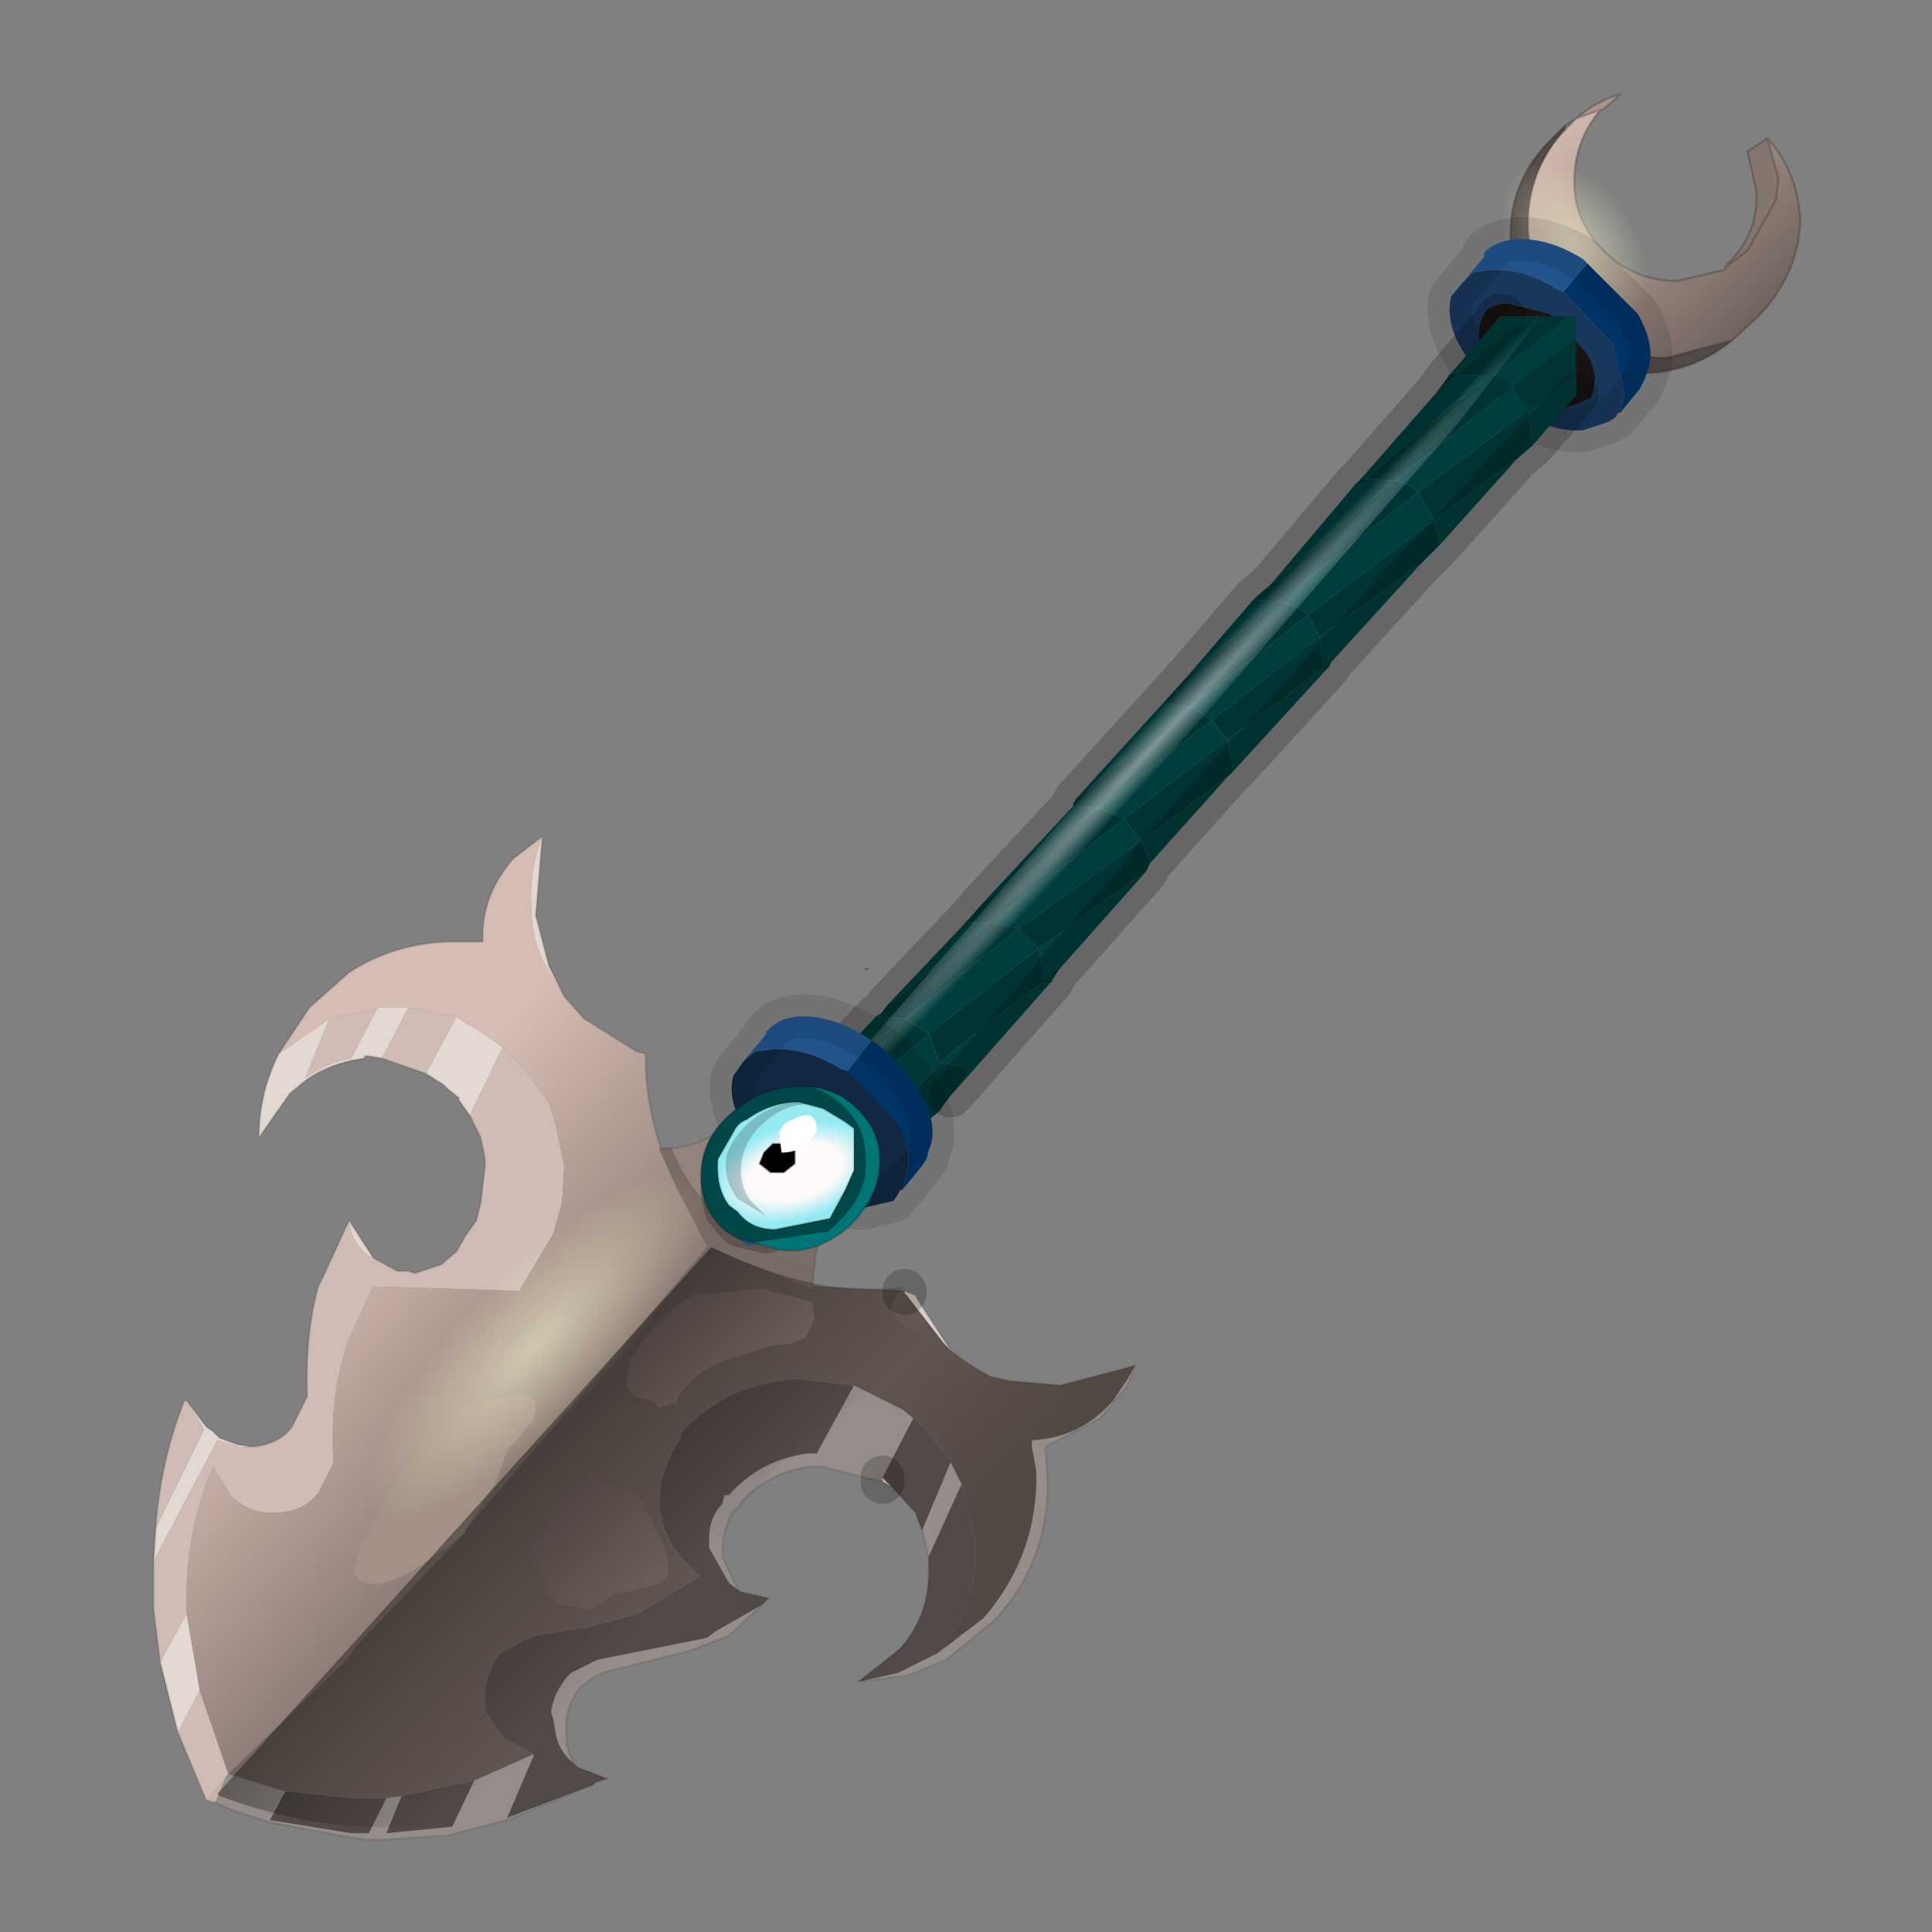 <?xml version="1.0" encoding="UTF-8" standalone="no"?>
<svg xmlns:xlink="http://www.w3.org/1999/xlink" height="440.0px" width="440.0px" xmlns="http://www.w3.org/2000/svg">
  <rect width="100%" height="100%" fill="#808080" stroke="none"/>
  <g transform="matrix(10.0, 0.0, 0.0, 10.0, 0.0, 0.0)">
    <use height="44.0" transform="matrix(1.0, 0.0, 0.0, 1.0, 0.0, 0.0)" width="44.0" xlink:href="#shape0"/>
  </g>
  <defs>
    <g id="shape0" transform="matrix(1.0, 0.0, 0.0, 1.0, 0.0, 0.0)">
      <path d="M44.0 44.0 L0.0 44.0 0.0 0.0 44.0 0.0 44.0 44.0" fill="#33cc33" fill-opacity="0.0" fill-rule="evenodd" stroke="none"/>
      <path d="M19.7 22.1 L19.7 22.05 19.8 22.05 19.7 22.1" fill="#594e4a" fill-rule="evenodd" stroke="none"/>
      <path d="M39.35 6.0 Q40.05 5.35 40.0 4.35 L39.8 3.45 40.25 3.15 40.5 4.05 40.45 4.55 39.8 5.7 39.35 6.05 39.35 6.0" fill="#85756f" fill-rule="evenodd" stroke="none"/>
      <path d="M35.9 2.7 Q36.35 2.3 36.9 2.15 L36.5 2.5 36.45 2.5 35.9 2.7" fill="#a8948c" fill-rule="evenodd" stroke="none"/>
      <path d="M39.45 7.75 Q38.6 8.45 37.5 8.5 36.2 8.5 35.3 7.65 34.4 6.75 34.4 5.45 34.35 4.2 35.25 3.25 L35.65 2.85 35.65 2.95 Q34.8 3.85 34.8 5.15 34.85 6.35 35.75 7.25 36.7 8.15 37.95 8.15 L39.45 7.75" fill="#524a48" fill-rule="evenodd" stroke="none"/>
      <path d="M40.25 3.15 Q40.95 3.9 41.0 5.05 40.95 6.25 40.05 7.2 L39.45 7.75 37.95 8.15 Q36.7 8.15 35.75 7.25 34.85 6.35 34.8 5.15 34.8 3.85 35.65 2.95 L35.9 2.7 36.45 2.5 Q35.85 3.2 35.85 4.15 35.85 5.05 36.55 5.75 37.25 6.4 38.2 6.4 L39.25 6.15 39.35 6.05 39.8 5.7 40.45 4.55 40.5 4.05 40.25 3.15" fill="url(#gradient0)" fill-rule="evenodd" stroke="none"/>
      <path d="M39.35 6.0 Q40.05 5.35 40.0 4.35 L39.8 3.45 40.25 3.15 Q40.95 3.9 41.0 5.05 40.95 6.25 40.05 7.2 L39.45 7.75 Q38.6 8.45 37.5 8.5 36.2 8.5 35.3 7.65 34.4 6.75 34.4 5.45 34.35 4.2 35.25 3.25 L35.65 2.85 35.9 2.7 Q36.35 2.3 36.9 2.15 L36.5 2.5 36.45 2.5 Q35.85 3.2 35.85 4.15 35.85 5.05 36.55 5.75 37.25 6.4 38.2 6.4 L39.25 6.15 39.35 6.0 M39.35 6.05 L39.8 5.7 40.45 4.55 40.5 4.05 40.25 3.15 M39.35 6.05 L39.25 6.15 M35.65 2.95 Q34.8 3.85 34.8 5.15 34.85 6.35 35.75 7.25 36.7 8.15 37.95 8.15 L39.45 7.75 M35.65 2.95 L35.9 2.7 36.45 2.5" fill="none" stroke="#000000" stroke-linecap="round" stroke-linejoin="round" stroke-opacity="0.2" stroke-width="0.05"/>
      <path d="M36.4 9.15 Q35.3 8.85 34.35 7.65 33.35 6.4 33.15 4.9 32.95 3.45 33.6 2.55 34.2 1.75 35.35 2.0 36.5 2.35 37.45 3.55 38.4 4.75 38.6 6.25 38.8 7.75 38.2 8.6 37.5 9.5 36.4 9.15" fill="url(#gradient1)" fill-rule="evenodd" stroke="none"/>
      <path d="M36.15 6.0 L35.6 6.65 35.5 6.6 Q34.65 6.1 33.95 6.15 L33.55 6.2 33.3 6.45 33.8 5.85 33.8 5.75 Q34.05 5.5 34.5 5.45 35.25 5.4 36.05 5.9 L36.15 6.0" fill="#21548c" fill-rule="evenodd" stroke="none"/>
      <path d="M35.3 7.15 L34.3 6.9 34.05 6.95 33.85 7.05 33.75 7.25 Q33.55 7.65 33.85 8.15 L34.65 9.0 Q35.25 9.35 35.65 9.3 L36.05 9.15 36.15 9.1 36.25 9.05 36.25 9.0 36.3 8.9 36.3 8.8 Q36.4 8.45 36.1 8.0 L35.3 7.15 M35.6 6.65 L36.75 7.85 37.0 9.0 36.95 9.15 36.9 9.4 36.85 9.4 36.8 9.5 36.65 9.6 36.05 9.8 Q35.35 9.85 34.55 9.35 33.75 8.85 33.35 8.05 32.9 7.35 33.05 6.75 L33.3 6.45 33.55 6.2 33.95 6.15 Q34.65 6.1 35.5 6.6 L35.6 6.65" fill="#18375c" fill-rule="evenodd" stroke="none"/>
      <path d="M35.3 7.15 L36.1 8.0 Q36.4 8.45 36.3 8.8 L36.3 8.9 36.25 9.0 36.25 9.05 36.15 9.1 36.05 9.15 35.65 9.3 Q35.25 9.35 34.65 9.0 L33.85 8.15 Q33.55 7.65 33.75 7.25 L33.85 7.05 34.05 6.95 34.3 6.9 35.3 7.15" fill="#171413" fill-rule="evenodd" stroke="none"/>
      <path d="M36.9 9.4 L36.95 9.15 37.0 9.0 36.75 7.85 35.6 6.65 36.15 6.0 37.3 7.15 Q37.75 7.95 37.5 8.5 L37.45 8.65 37.35 8.85 36.9 9.4" fill="#003366" fill-rule="evenodd" stroke="none"/>
      <path d="M36.9 9.4 L37.35 8.85 37.45 8.65 37.5 8.5 Q37.75 7.95 37.3 7.15 L36.15 6.0 36.05 5.9 Q35.25 5.4 34.5 5.45 34.05 5.5 33.8 5.75 L33.8 5.85 33.3 6.45 33.05 6.75 Q32.9 7.35 33.35 8.05 33.75 8.85 34.55 9.35 35.35 9.85 36.05 9.8 L36.65 9.6 36.8 9.5 36.85 9.4 36.9 9.4 Z" fill="none" stroke="#000000" stroke-linecap="round" stroke-linejoin="round" stroke-opacity="0.102" stroke-width="1.0"/>
      <path d="M34.85 7.2 L35.75 7.2 33.95 8.55 33.15 8.55 34.85 7.2 M35.9 7.7 L35.9 8.5 34.8 9.35 34.45 8.8 35.9 7.7 M34.9 10.15 L34.55 10.45 32.65 11.85 32.3 11.2 34.8 9.35 34.9 10.15 M32.8 12.4 L32.35 12.85 30.05 14.5 30.15 15.2 27.95 16.85 28.1 17.55 27.95 17.7 26.0 19.15 25.6 18.65 27.95 16.85 27.6 16.4 25.0 18.4 25.6 18.65 22.55 21.0 23.2 21.15 26.0 19.15 26.2 19.65 26.1 19.85 23.65 21.6 23.2 21.15 20.6 23.2 19.95 23.15 20.05 23.1 20.2 22.9 22.55 21.0 22.0 21.0 22.05 20.95 22.35 20.6 25.0 18.4 24.45 18.35 24.45 18.3 24.5 18.2 27.1 16.1 26.5 16.0 27.0 15.45 29.1 13.7 Q29.55 13.8 29.8 14.0 L27.1 16.1 27.6 16.4 30.05 14.5 29.8 14.0 32.65 11.85 32.8 12.4 M21.7 24.9 L21.65 24.95 21.5 25.15 21.4 25.3 21.1 25.55 21.05 25.55 18.9 28.05 Q17.85 28.6 17.3 28.4 17.45 28.35 17.55 28.25 L18.85 26.9 19.05 26.65 21.35 24.3 21.4 24.2 21.15 23.55 23.65 21.6 23.8 22.35 Q22.65 23.15 21.4 24.2 L22.0 24.3 22.0 24.5 21.7 24.9 M17.2 28.4 L17.15 28.4 Q16.35 28.25 16.2 27.45 L16.3 27.4 16.4 27.35 17.5 26.45 17.55 26.4 17.65 26.45 17.65 26.35 Q17.95 25.6 17.7 25.6 L20.6 23.2 21.15 23.55 Q19.9 24.55 18.0 26.6 L17.8 27.05 17.4 27.9 17.15 28.4 17.3 28.35 17.2 28.4 M17.6 25.7 L17.65 25.6 17.7 25.6 17.6 25.7 M28.55 13.65 L28.95 13.3 31.75 10.95 Q32.1 11.0 32.3 11.2 L29.1 13.7 28.55 13.65 M30.85 11.05 L31.0 10.9 31.1 10.9 30.85 11.05 M32.75 8.9 L33.0 8.55 33.15 8.55 32.75 8.9 M33.95 8.55 Q34.3 8.6 34.45 8.8 L31.75 10.95 31.1 10.9 Q32.55 9.65 33.95 8.55 M18.05 26.05 L17.4 27.15 17.6 26.6 17.6 26.55 17.65 26.45 17.6 26.55 17.6 26.6 17.4 27.15 18.05 26.05 M17.4 27.15 L17.35 27.2 17.4 27.15 M16.4 27.35 L17.3 27.3 17.35 27.3 17.35 27.2 17.35 27.3 17.3 27.3 16.4 27.35" fill="#003333" fill-rule="evenodd" stroke="none"/>
      <path d="M34.25 7.2 L34.85 7.2 33.15 8.55 33.95 8.55 35.75 7.2 35.9 7.2 35.9 7.7 34.45 8.8 34.8 9.35 35.9 8.5 35.9 9.0 34.9 10.15 34.8 9.35 32.3 11.2 32.65 11.85 34.55 10.45 32.8 12.4 32.65 11.85 29.8 14.0 30.05 14.5 27.6 16.4 27.1 16.1 29.8 14.0 Q29.55 13.8 29.1 13.7 L27.0 15.45 28.55 13.65 29.1 13.7 32.3 11.2 Q32.1 11.0 31.75 10.95 L28.95 13.3 30.85 11.05 31.1 10.9 31.0 10.9 32.75 8.9 33.15 8.55 33.0 8.55 34.0 7.4 34.15 7.2 34.25 7.2 M32.35 12.85 L30.3 15.1 30.25 15.2 28.1 17.55 27.95 16.85 25.6 18.65 26.0 19.15 27.95 17.7 26.2 19.65 26.0 19.15 23.2 21.15 22.55 21.0 25.6 18.65 25.0 18.4 27.6 16.4 27.95 16.85 30.15 15.2 30.25 15.2 30.15 15.2 30.05 14.5 32.35 12.85 M26.1 19.85 L24.1 22.1 23.95 22.35 21.7 24.9 22.0 24.5 22.0 24.3 21.4 24.2 21.35 24.3 19.05 26.65 18.85 26.9 17.55 28.25 Q17.45 28.35 17.3 28.4 L17.2 28.4 17.3 28.35 17.15 28.4 17.4 27.9 17.8 27.05 18.0 26.6 Q19.9 24.55 21.15 23.55 L20.6 23.2 17.7 25.6 Q17.95 25.6 17.65 26.35 L17.65 26.45 17.55 26.4 17.5 26.45 16.35 27.35 16.2 27.4 16.15 27.2 17.6 25.7 17.7 25.6 17.65 25.6 17.7 25.55 19.95 23.15 20.6 23.2 23.2 21.15 23.65 21.6 26.1 19.85 M20.2 22.9 L22.0 21.0 22.55 21.0 20.2 22.9 M22.35 20.6 L24.45 18.35 25.0 18.4 22.35 20.6 M24.5 18.2 L26.5 16.0 27.1 16.1 24.5 18.2 M33.95 8.55 Q32.55 9.65 31.1 10.9 L31.75 10.95 34.45 8.8 Q34.3 8.6 33.95 8.55 M21.4 24.2 Q22.65 23.15 23.8 22.35 L23.65 21.6 21.15 23.55 21.4 24.2 M23.95 22.35 L23.8 22.35 24.1 22.1 23.8 22.35 23.95 22.35 M17.4 27.15 L17.35 27.2 17.4 27.15" fill="#003d3d" fill-rule="evenodd" stroke="none"/>
      <path d="M16.2 27.45 L16.15 27.5 16.15 27.45 16.2 27.4 16.35 27.35 17.5 26.45 16.4 27.35 16.3 27.4 16.2 27.45" fill="#594e4a" fill-rule="evenodd" stroke="none"/>
      <path d="M35.9 9.0 L34.9 10.15 34.55 10.45 32.8 12.4 32.35 12.85 30.3 15.1 M30.25 15.2 L28.1 17.55 27.95 17.7 26.2 19.65 26.1 19.85 24.1 22.1 23.95 22.35 21.7 24.9 21.65 24.95 M17.6 25.7 L17.65 25.6 M17.7 25.55 L19.95 23.15 M20.05 23.1 L20.2 22.9 22.0 21.0 M22.05 20.95 L22.35 20.6 24.45 18.35 M24.45 18.3 L24.5 18.2 26.5 16.0 27.0 15.45 28.55 13.65 28.95 13.3 30.85 11.05 31.0 10.9 32.75 8.9 33.0 8.55 34.0 7.4 34.15 7.2 34.25 7.2" fill="none" stroke="#000000" stroke-linecap="round" stroke-linejoin="round" stroke-opacity="0.2" stroke-width="1.0"/>
      <path d="M30.3 15.1 L30.25 15.2 M17.65 25.6 L17.7 25.55 M19.95 23.15 L20.05 23.1 M22.0 21.0 L22.05 20.95 M24.45 18.35 L24.45 18.3 M32.75 8.9 L33.15 8.55 33.0 8.55 M31.0 10.9 L31.1 10.9 30.85 11.05 M30.15 15.2 L30.25 15.2 M21.4 24.2 L21.35 24.3 M17.65 26.45 L17.6 26.55 17.6 26.6 17.4 27.15 18.05 26.05 M24.1 22.1 L23.8 22.35 23.95 22.35 M17.65 25.6 L17.7 25.6 17.6 25.7 M17.5 26.45 L17.55 26.4 17.65 26.45 M17.4 27.15 L17.35 27.2 17.4 27.15 M17.35 27.2 L17.35 27.3 17.3 27.3 16.4 27.35 16.3 27.4 M17.5 26.45 L16.4 27.35" fill="none" stroke="#000000" stroke-linecap="round" stroke-linejoin="round" stroke-opacity="0.2" stroke-width="0.05"/>
      <path d="M26.55 17.3 L19.7 24.75 16.65 27.7 Q16.55 27.55 19.25 24.35 L25.9 16.7 32.75 9.25 Q35.65 6.2 35.8 6.3 L33.2 9.65 26.55 17.3" fill="url(#gradient2)" fill-rule="evenodd" stroke="none"/>
      <path d="M16.95 24.15 L17.45 23.55 17.45 23.5 Q17.7 23.2 18.15 23.15 18.9 23.1 19.7 23.6 L19.85 23.7 19.3 24.4 19.15 24.35 Q18.35 23.85 17.6 23.9 L17.2 23.95 16.95 24.15" fill="#21548c" fill-rule="evenodd" stroke="none"/>
      <path d="M19.85 23.7 Q20.55 24.15 20.95 24.9 21.4 25.65 21.15 26.2 L21.1 26.4 21.0 26.55 20.55 27.1 20.6 26.9 20.65 26.7 Q20.8 26.2 20.4 25.55 L19.3 24.4 19.85 23.7" fill="#003366" fill-rule="evenodd" stroke="none"/>
      <path d="M20.55 27.1 L20.5 27.1 20.45 27.2 20.35 27.35 19.7 27.5 Q19.0 27.55 18.2 27.05 L17.0 25.8 Q16.55 25.05 16.7 24.5 L16.95 24.15 17.2 23.95 17.6 23.9 Q18.35 23.85 19.15 24.35 L19.3 24.4 20.4 25.55 Q20.8 26.2 20.65 26.7 L20.6 26.9 20.55 27.1" fill="#112742" fill-rule="evenodd" stroke="none"/>
      <path d="M20.55 27.1 L20.5 27.1 20.45 27.2 20.35 27.35 19.7 27.5 Q19.0 27.55 18.2 27.05 L17.0 25.8 Q16.55 25.05 16.7 24.5 L16.95 24.15 17.45 23.55 17.45 23.5 Q17.7 23.2 18.15 23.15 18.9 23.1 19.7 23.6 L19.85 23.7 Q20.55 24.15 20.95 24.9 21.4 25.65 21.15 26.2 L21.1 26.4 21.0 26.55 20.55 27.1 Z" fill="none" stroke="#000000" stroke-linecap="round" stroke-linejoin="round" stroke-opacity="0.102" stroke-width="1.0"/>
      <path d="M12.35 19.05 L12.2 20.85 12.5 22.0 12.85 22.7 12.35 21.85 Q12.1 21.3 12.1 20.65 12.05 19.8 12.35 19.05 M20.3 33.85 L20.1 33.75 20.1 33.65 20.3 33.85 M4.05 39.45 L3.65 37.85 4.25 36.75 4.55 38.5 4.05 39.45 M3.5 35.55 L3.55 34.8 4.65 32.55 4.25 31.9 4.7 32.5 4.85 32.6 5.0 32.75 5.4 32.9 5.7 32.95 5.45 32.95 4.95 32.8 3.5 35.55 M7.95 27.8 L8.5 28.65 9.05 28.95 8.4 28.6 Q8.0 28.3 7.95 27.8 M10.7 25.4 L10.45 25.05 10.45 25.0 10.2 24.8 10.1 24.7 9.7 24.45 10.4 23.15 10.6 23.3 10.8 23.4 11.45 23.85 10.7 25.4 M8.7 24.1 L8.4 24.05 8.3 24.05 8.3 24.1 8.0 24.15 Q7.35 24.3 6.9 24.65 L6.6 24.9 5.9 25.9 Q5.9 24.9 6.35 24.0 L7.5 23.2 6.95 24.55 Q7.45 24.2 8.0 24.1 L8.6 22.95 8.8 22.95 9.3 22.95 8.7 24.1" fill="#e3d8d2" fill-rule="evenodd" stroke="none"/>
      <path d="M15.3 26.15 Q16.35 26.05 17.35 25.0 18.1 25.05 18.55 25.4 L17.95 26.35 17.85 26.2 17.6 26.15 17.35 26.15 Q17.0 26.15 16.7 26.5 L16.45 27.15 16.55 27.55 16.35 27.65 Q15.65 27.05 15.3 26.15" fill="#94837c" fill-rule="evenodd" stroke="none"/>
      <path d="M20.6 29.4 L20.85 29.5 20.9 29.6 21.55 30.6 21.7 30.8 21.55 30.65 21.5 30.6 20.65 29.5 20.6 29.45 20.6 29.4" fill="#d9cec9" fill-rule="evenodd" stroke="none"/>
      <path d="M25.85 31.1 L25.65 31.6 25.05 32.3 23.8 32.95 23.85 33.55 Q23.95 35.5 22.65 36.9 L21.55 37.8 20.7 38.15 19.55 38.3 20.45 38.1 21.35 37.65 22.4 36.85 Q23.65 35.4 23.6 33.5 L23.5 32.95 23.5 32.8 Q24.6 32.75 25.35 31.9 L25.65 31.45 25.85 31.1 M21.15 35.45 L21.0 34.85 21.65 33.3 21.9 33.8 21.15 35.45 M20.1 33.75 L18.7 33.4 18.5 33.4 Q17.5 33.5 16.85 34.25 L16.85 34.3 16.7 34.4 Q16.45 34.85 16.45 35.35 L16.45 35.45 16.8 36.2 16.6 36.05 16.15 35.25 16.15 35.05 Q16.15 34.55 16.45 34.25 L16.5 34.05 16.6 34.05 Q17.3 33.25 18.4 33.1 L18.6 33.1 19.45 31.55 20.55 32.1 20.8 32.3 20.1 33.65 20.1 33.75 M17.35 36.55 L16.6 37.25 15.7 37.6 13.9 38.05 Q13.5 38.15 13.2 38.45 12.85 38.9 12.9 39.45 L12.9 39.75 13.05 40.15 Q12.7 39.85 12.65 39.45 L12.6 39.15 12.55 39.0 Q12.6 38.55 12.95 38.15 L13.0 38.1 13.6 37.8 16.1 37.3 16.3 37.15 17.35 36.55 M13.5 40.65 L11.55 41.45 10.2 41.8 8.7 41.9 8.35 41.9 8.0 41.85 6.15 41.5 5.35 41.25 4.9 41.05 5.15 40.45 5.2 40.4 6.5 40.8 6.15 41.45 8.0 41.75 8.4 41.75 8.8 40.95 9.15 40.9 8.8 41.75 10.3 41.6 10.8 40.55 12.15 39.95 12.15 40.0 11.55 41.4 13.5 40.65" fill="#948d89" fill-rule="evenodd" stroke="none"/>
      <path d="M18.55 25.4 Q19.2 25.8 19.4 26.85 18.6 27.95 18.55 28.85 17.2 28.5 16.35 27.65 L16.55 27.55 16.8 27.85 16.85 27.9 17.45 28.05 18.15 27.8 Q18.45 27.5 18.4 27.05 L18.2 26.5 18.1 26.4 17.95 26.35 18.55 25.4" fill="#7a6c66" fill-rule="evenodd" stroke="none"/>
      <path d="M19.55 38.3 L20.5 37.55 Q21.2 36.75 21.15 35.65 L21.15 35.45 21.9 33.8 22.2 35.05 Q22.3 36.55 21.35 37.65 L20.45 38.1 19.55 38.3 M21.0 34.85 L20.85 34.45 20.3 33.85 20.1 33.65 20.8 32.3 20.95 32.4 21.65 33.25 21.65 33.3 21.0 34.85 M16.8 36.2 L16.85 36.25 17.5 36.4 17.35 36.55 16.3 37.15 16.1 37.3 13.6 37.8 13.0 38.1 12.95 38.15 Q12.6 38.55 12.55 39.0 L12.6 39.15 12.65 39.45 Q12.7 39.85 13.05 40.15 L13.15 40.25 13.8 40.5 13.85 40.5 13.55 40.6 13.5 40.65 11.55 41.4 12.15 40.0 12.15 39.95 11.5 39.6 11.3 39.35 11.05 38.95 11.05 38.65 Q11.05 38.1 11.4 37.65 L12.05 37.3 12.2 37.25 13.45 37.05 14.55 36.75 14.7 36.65 15.95 35.9 Q14.35 34.55 15.5 32.75 L15.5 32.65 Q16.55 31.5 18.15 31.4 L19.45 31.55 18.6 33.1 18.4 33.1 Q17.3 33.25 16.6 34.05 L16.5 34.05 16.45 34.25 Q16.15 34.55 16.15 35.05 L16.15 35.25 16.6 36.05 16.8 36.2 M6.5 40.8 L8.0 40.95 8.8 40.95 8.4 41.75 8.0 41.75 6.15 41.45 6.5 40.8 M9.15 40.9 L10.8 40.55 10.3 41.6 8.8 41.75 9.15 40.9" fill="#524a48" fill-rule="evenodd" stroke="none"/>
      <path d="M17.35 29.35 L18.5 29.65 18.55 30.05 18.35 30.45 18.0 30.6 17.55 30.65 16.45 31.0 Q16.1 31.15 15.85 31.35 L15.6 31.6 15.45 31.8 15.4 31.95 15.0 32.05 14.85 31.9 14.6 31.85 14.45 31.8 Q14.2 31.6 14.3 31.3 14.3 30.95 14.45 30.8 L15.0 30.1 Q15.35 29.75 15.8 29.5 L17.35 29.35" fill="#82706c" fill-rule="evenodd" stroke="none"/>
      <path d="M15.05 26.15 L15.3 26.15 Q15.65 27.05 16.35 27.65 17.2 28.5 18.55 28.85 L18.5 29.3 18.5 29.35 16.15 28.4 16.1 28.4 15.85 27.9 15.45 27.15 15.0 26.15 15.05 26.15" fill="#786a64" fill-rule="evenodd" stroke="none"/>
      <path d="M14.2 33.95 L14.5 34.05 15.05 35.05 Q15.35 35.8 15.1 36.0 L15.0 36.05 14.9 36.1 14.05 36.3 14.05 36.25 13.45 36.65 12.65 36.5 12.4 36.0 12.3 35.65 Q12.05 35.5 12.1 35.25 L12.5 34.85 12.55 34.55 12.6 34.35 13.15 33.8 Q13.55 33.5 13.9 33.8 L14.2 33.95" fill="#70615d" fill-rule="evenodd" stroke="none"/>
      <path d="M10.6 34.9 L10.3 35.15 9.6 35.65 Q8.5 36.35 8.1 35.9 7.9 35.75 8.65 34.3 L9.6 32.75 Q10.05 32.3 10.9 31.9 L12.05 31.75 Q12.35 32.0 12.1 32.4 L11.55 33.05 11.3 33.75 10.6 34.85 10.6 34.9" fill="#a39188" fill-rule="evenodd" stroke="none"/>
      <path d="M4.7 41.0 L4.05 39.45 4.55 38.5 5.2 40.4 5.15 40.45 4.7 41.0 M3.65 37.85 L3.5 36.65 3.5 35.55 4.95 32.8 5.45 32.95 5.7 32.95 5.75 32.95 Q6.35 32.9 6.65 32.5 L7.0 31.8 Q6.95 30.4 7.25 29.3 L7.35 29.1 7.95 27.8 Q8.0 28.3 8.4 28.6 L9.05 28.95 9.3 28.95 9.45 29.0 10.05 28.8 10.4 28.5 10.6 28.15 10.85 27.8 10.95 27.4 11.05 26.55 11.05 26.4 10.95 25.9 10.7 25.4 11.45 23.85 11.55 23.95 11.9 24.3 12.5 25.1 12.65 25.6 12.85 26.55 12.8 27.4 12.6 28.1 11.85 29.35 11.85 29.4 8.5 29.3 7.9 30.6 7.85 30.8 Q7.5 31.9 7.6 33.3 L7.25 34.0 Q6.9 34.45 6.25 34.45 L6.05 34.45 Q5.6 34.4 5.25 34.05 L4.85 33.4 Q4.2 34.95 4.25 36.65 L4.25 36.75 3.65 37.85 M3.55 34.8 Q3.65 33.3 4.2 31.9 L4.25 31.9 4.65 32.55 3.55 34.8 M9.7 24.45 L8.7 24.1 9.3 22.95 10.4 23.15 9.7 24.45 M7.5 23.2 L8.6 22.95 8.0 24.1 Q7.45 24.2 6.95 24.55 L7.5 23.2" fill="#cfbdb5" fill-rule="evenodd" stroke="none"/>
      <path d="M4.9 41.05 L4.7 41.0 5.15 40.45 4.9 41.05" fill="#c4b3ac" fill-rule="evenodd" stroke="none"/>
      <path d="M18.2 26.5 L18.1 26.9 18.1 27.05 18.05 27.1 17.95 27.4 17.5 27.8 17.2 27.9 17.05 27.9 16.85 27.9 16.8 27.85 16.55 27.55 16.45 27.15 16.7 26.5 Q17.0 26.15 17.35 26.15 L17.3 26.2 17.1 26.45 17.15 26.7 17.45 26.9 17.45 26.95 17.8 26.9 18.0 26.65 17.95 26.35 18.1 26.4 18.2 26.5 M16.9 26.4 L16.55 27.05 16.65 27.5 16.65 27.55 16.9 27.6 17.1 27.5 17.15 27.35 17.1 27.2 17.0 27.15 16.9 27.05 Q16.7 26.9 16.8 26.7 L16.9 26.4" fill="#1f8fc7" fill-opacity="0.8" fill-rule="evenodd" stroke="none"/>
      <path d="M17.95 26.35 L18.0 26.65 17.8 26.9 17.45 26.95 17.45 26.9 17.15 26.7 17.1 26.45 17.3 26.2 17.35 26.15 17.6 26.15 17.85 26.2 17.95 26.35 M16.9 26.4 L16.8 26.7 Q16.7 26.9 16.9 27.05 L17.0 27.15 17.1 27.2 17.15 27.35 17.1 27.5 16.9 27.6 16.65 27.55 16.65 27.5 16.55 27.05 16.9 26.4" fill="#29b8ff" fill-rule="evenodd" stroke="none"/>
      <path d="M18.05 27.45 L18.2 26.7 18.3 27.2 Q18.2 27.75 17.6 27.95 L17.5 28.0 17.05 27.9 17.2 27.9 17.5 27.8 17.95 27.5 18.05 27.45" fill="#176891" fill-rule="evenodd" stroke="none"/>
      <path d="M18.1 26.9 L18.2 26.5 18.4 27.05 Q18.45 27.5 18.15 27.8 L17.45 28.05 16.85 27.9 17.05 27.9 17.5 28.0 17.6 27.95 Q18.2 27.75 18.3 27.2 L18.2 26.7 18.05 27.45 17.95 27.5 17.5 27.8 17.95 27.4 18.05 27.1 18.1 27.05 18.1 26.9 M18.05 27.45 L17.95 27.4 18.05 27.45" fill="#176891" fill-opacity="0.8" fill-rule="evenodd" stroke="none"/>
      <path d="M6.35 24.0 L7.05 22.95 7.95 22.15 Q8.95 21.5 10.2 21.45 L11.0 21.45 Q10.95 20.4 11.7 19.55 L12.35 19.05 Q12.05 19.8 12.1 20.65 12.1 21.3 12.35 21.85 L12.85 22.7 13.3 23.2 14.5 23.95 14.7 24.0 14.7 24.1 Q14.7 25.1 15.05 26.15 L15.0 26.15 15.45 27.15 15.85 27.9 16.1 28.4 10.6 34.85 11.3 33.75 11.55 33.05 12.1 32.4 Q12.35 32.0 12.05 31.75 L10.9 31.9 Q10.05 32.3 9.6 32.75 L8.65 34.3 Q7.9 35.75 8.1 35.9 8.5 36.35 9.6 35.65 L10.3 35.15 10.6 34.9 8.15 37.45 7.9 37.8 5.2 40.4 4.55 38.5 4.25 36.75 4.25 36.65 Q4.2 34.95 4.85 33.4 L5.25 34.05 Q5.6 34.4 6.05 34.45 L6.25 34.45 Q6.9 34.45 7.25 34.0 L7.6 33.3 Q7.5 31.9 7.85 30.8 L7.9 30.6 8.5 29.3 11.85 29.4 11.85 29.35 12.6 28.1 12.8 27.4 12.85 26.55 12.65 25.6 12.5 25.1 11.9 24.3 11.55 23.95 11.45 23.85 10.8 23.4 10.6 23.3 10.4 23.15 9.3 22.95 8.8 22.95 8.6 22.95 7.5 23.2 6.35 24.0" fill="url(#gradient3)" fill-rule="evenodd" stroke="none"/>
      <path d="M18.5 29.3 L20.6 29.4 20.6 29.45 20.65 29.5 21.5 30.6 21.55 30.65 21.7 30.8 21.9 30.95 22.2 31.15 22.55 31.35 23.0 31.45 24.15 31.55 25.85 31.1 25.65 31.45 25.35 31.9 Q24.6 32.75 23.5 32.8 L23.5 32.95 23.6 33.5 Q23.65 35.4 22.4 36.85 L21.35 37.65 Q22.3 36.55 22.2 35.05 L21.9 33.8 21.65 33.3 21.65 33.25 20.95 32.4 20.8 32.3 20.55 32.1 19.45 31.55 18.15 31.4 Q16.55 31.5 15.5 32.65 L15.5 32.75 Q14.35 34.55 15.95 35.9 L14.7 36.65 14.55 36.75 13.45 37.05 12.2 37.25 12.05 37.3 11.4 37.65 Q11.05 38.1 11.05 38.65 L11.05 38.95 11.3 39.35 11.5 39.6 12.15 39.95 10.8 40.55 9.15 40.9 8.8 40.95 8.0 40.95 6.5 40.8 5.2 40.4 7.9 37.8 8.15 37.45 10.6 34.9 10.6 34.85 16.1 28.4 16.15 28.4 18.5 29.35 18.5 29.3 M17.35 29.35 L15.8 29.5 Q15.35 29.75 15.0 30.1 L14.45 30.8 Q14.3 30.95 14.3 31.3 14.2 31.6 14.45 31.8 L14.6 31.85 14.85 31.9 15.0 32.05 15.4 31.95 15.45 31.8 15.6 31.6 15.85 31.35 Q16.1 31.15 16.45 31.0 L17.55 30.65 18.0 30.6 18.35 30.45 18.55 30.05 18.5 29.65 17.35 29.35 M14.2 33.95 L13.9 33.8 Q13.55 33.5 13.15 33.8 L12.6 34.35 12.55 34.55 12.5 34.85 12.1 35.25 Q12.05 35.5 12.3 35.65 L12.4 36.0 12.65 36.5 13.45 36.65 14.05 36.25 14.05 36.3 14.9 36.1 15.0 36.05 15.1 36.0 Q15.35 35.8 15.05 35.05 L14.5 34.05 14.2 33.95" fill="url(#gradient4)" fill-rule="evenodd" stroke="none"/>
      <path d="M6.35 24.0 L7.05 22.95 7.95 22.15 Q8.95 21.5 10.2 21.45 L11.0 21.45 Q10.95 20.4 11.7 19.55 L12.35 19.05 12.2 20.85 12.5 22.0 12.85 22.7 13.3 23.2 14.5 23.95 14.7 24.0 14.7 24.1 Q14.7 25.1 15.05 26.15 L15.3 26.15 Q16.35 26.05 17.35 25.0 18.1 25.05 18.55 25.4 19.2 25.8 19.4 26.85 18.6 27.95 18.55 28.85 L18.5 29.3 20.6 29.4 20.85 29.5 20.9 29.6 21.55 30.6 21.7 30.8 21.9 30.95 22.2 31.15 22.55 31.35 23.0 31.45 24.15 31.55 25.85 31.1 25.65 31.6 25.05 32.3 23.8 32.95 23.85 33.55 Q23.95 35.5 22.65 36.9 L21.55 37.8 20.7 38.15 19.55 38.3 20.5 37.55 Q21.2 36.75 21.15 35.65 L21.15 35.45 21.0 34.85 20.85 34.45 20.3 33.85 20.1 33.75 18.7 33.4 18.5 33.4 Q17.5 33.5 16.85 34.25 L16.85 34.3 16.7 34.4 Q16.45 34.85 16.45 35.35 L16.45 35.45 16.8 36.2 16.85 36.25 17.5 36.4 17.35 36.55 16.6 37.25 15.7 37.6 13.9 38.05 Q13.5 38.15 13.2 38.45 12.85 38.9 12.9 39.45 L12.9 39.75 13.05 40.15 13.15 40.25 13.8 40.5 13.85 40.5 13.55 40.6 13.5 40.65 11.55 41.45 10.2 41.8 8.7 41.9 8.35 41.9 8.0 41.85 6.15 41.5 5.35 41.25 4.9 41.05 4.7 41.0 4.05 39.45 3.65 37.85 3.5 36.65 3.5 35.55 3.55 34.8 Q3.65 33.3 4.2 31.9 L4.25 31.9 4.7 32.5 4.85 32.6 5.0 32.75 5.4 32.9 5.7 32.95 5.75 32.95 Q6.35 32.9 6.65 32.5 L7.0 31.8 Q6.95 30.4 7.25 29.3 L7.35 29.1 7.95 27.8 8.5 28.65 9.05 28.95 9.3 28.95 9.45 29.0 10.05 28.8 10.4 28.5 10.6 28.15 10.85 27.8 10.95 27.4 11.05 26.55 11.05 26.4 10.95 25.9 10.7 25.4 10.45 25.05 10.45 25.0 10.2 24.8 10.1 24.7 9.7 24.45 8.7 24.1 8.4 24.05 8.3 24.05 8.3 24.1 8.0 24.15 Q7.35 24.3 6.9 24.65 L6.6 24.9 5.9 25.9 Q5.9 24.9 6.35 24.0" fill="none" stroke="#000000" stroke-linecap="round" stroke-linejoin="round" stroke-opacity="0.102" stroke-width="0.05"/>
      <path d="M16.85 27.9 L17.45 28.05 18.15 27.8 Q18.45 27.5 18.4 27.05 L18.2 26.5 18.1 26.4 17.95 26.35 M17.35 26.15 Q17.0 26.15 16.7 26.5 L16.45 27.15 16.55 27.55 16.8 27.85 16.85 27.9 M17.85 26.2 L17.95 26.35" fill="none" stroke="#17170c" stroke-linecap="round" stroke-linejoin="round" stroke-opacity="0.251" stroke-width="1.0"/>
      <path d="M18.1 26.9 L18.1 27.05 M17.95 27.4 L18.05 27.45" fill="none" stroke="#abe3ff" stroke-linecap="round" stroke-linejoin="round" stroke-opacity="0.2" stroke-width="1.0"/>
      <path d="M20.1 33.75 L20.1 33.65 M20.6 29.45 L20.6 29.4" fill="none" stroke="#000000" stroke-linecap="round" stroke-linejoin="round" stroke-opacity="0.2" stroke-width="1.0"/>
      <path d="M17.5 26.35 L17.45 26.35 16.9 26.3 16.9 26.35 16.55 26.85 Q16.45 27.15 16.65 27.5 L17.2 27.95 17.4 28.0 17.85 28.25 17.2 28.2 16.4 27.6 Q16.1 27.15 16.25 26.7 L16.55 26.1 16.6 26.1 17.5 26.05 Q17.9 26.2 18.15 26.5 L17.5 26.35" fill="#003366" fill-rule="evenodd" stroke="none"/>
      <path d="M17.4 28.0 L17.9 27.9 18.05 27.8 18.2 27.5 18.05 26.8 17.5 26.35 18.15 26.5 18.3 26.65 Q18.55 27.15 18.45 27.6 L18.15 28.15 18.15 28.2 17.85 28.25 17.4 28.0 17.85 28.0 18.05 27.8 17.85 28.0 17.4 28.0" fill="#002145" fill-rule="evenodd" stroke="none"/>
      <path d="M16.55 26.1 L16.25 26.7 Q16.1 27.15 16.4 27.6 L17.2 28.2 17.85 28.25 17.95 28.3 17.85 28.25 18.15 28.2 18.15 28.15 18.1 28.2 17.95 28.3 17.0 28.35 16.25 27.7 Q16.0 27.25 16.05 26.75 L16.55 26.1" fill="#21548c" fill-rule="evenodd" stroke="none"/>
      <path d="M16.9 26.3 L16.9 26.35" fill="none" stroke="#000000" stroke-linecap="round" stroke-linejoin="round" stroke-width="0.05"/>
      <path d="M17.5 26.35 L17.45 26.35 16.9 26.3 M18.05 27.8 L18.2 27.5 18.05 26.8 17.5 26.35 M18.15 26.5 Q17.9 26.2 17.5 26.05 L16.6 26.1 16.55 26.1 M17.4 28.0 L17.85 28.0 18.05 27.8 M18.15 28.15 L18.45 27.6 Q18.55 27.15 18.3 26.65 L18.15 26.5 M17.95 28.3 L17.85 28.25 M18.15 28.15 L18.1 28.2 17.95 28.3 17.0 28.35 16.25 27.7 Q16.0 27.25 16.05 26.75 L16.55 26.1" fill="none" stroke="#000000" stroke-linecap="round" stroke-linejoin="round" stroke-opacity="0.051" stroke-width="0.05"/>
      <path d="M5.0 40.9 L4.95 40.85 16.2 28.4 Q18.65 29.6 20.6 29.3 19.75 30.05 21.45 30.55 14.65 35.05 17.05 36.25 L17.45 36.4 Q13.15 38.7 15.15 37.55 11.05 38.65 13.75 40.4 9.35 42.55 5.0 40.9" fill="url(#gradient5)" fill-rule="evenodd" stroke="none"/>
      <path d="M18.4 24.75 Q18.95 24.85 19.4 25.4 19.8 25.9 19.7 26.8 19.55 27.5 18.85 28.05 L17.15 28.3 Q16.6 28.2 16.3 27.8 15.85 27.25 16.0 26.4 16.15 25.7 16.85 25.2 17.5 24.7 18.4 24.75" fill="#004848" fill-rule="evenodd" stroke="none"/>
      <path d="M18.4 24.75 Q19.2 24.8 19.7 25.45 20.15 26.0 20.0 26.8 19.85 27.5 19.2 28.05 18.45 28.6 17.7 28.45 L17.15 28.3 18.85 28.05 Q19.55 27.5 19.7 26.8 19.8 25.9 19.4 25.4 18.95 24.85 18.4 24.75" fill="#007575" fill-rule="evenodd" stroke="none"/>
      <path d="M17.15 28.3 L17.7 28.45 Q18.45 28.6 19.2 28.05 19.85 27.5 20.0 26.8 20.15 26.0 19.7 25.45 19.2 24.8 18.4 24.75 M17.15 28.3 Q16.6 28.2 16.3 27.8 15.85 27.25 16.0 26.4 16.15 25.7 16.85 25.2 17.5 24.7 18.4 24.75" fill="none" stroke="#000000" stroke-linecap="round" stroke-linejoin="round" stroke-opacity="0.153" stroke-width="0.05"/>
      <path d="M19.25 27.1 L18.9 27.75 17.65 28.0 Q17.1 28.0 16.8 27.6 L16.6 27.45 Q16.3 27.05 16.35 26.4 L16.75 25.7 Q16.85 25.55 17.0 25.5 17.55 25.1 18.2 25.1 L18.75 25.25 19.25 25.55 19.45 25.7 19.45 26.65 19.25 27.1" fill="url(#gradient6)" fill-rule="evenodd" stroke="none"/>
      <path d="M19.25 27.1 L18.9 27.75 17.65 28.0 Q17.1 28.0 16.8 27.6 L16.6 27.45 Q16.3 27.05 16.35 26.4 L16.75 25.7 Q16.85 25.55 17.0 25.5 17.55 25.1 18.2 25.1 L18.75 25.25 19.25 25.55 19.45 25.7 19.45 26.65 19.25 27.1 Z" fill="none" stroke="#000000" stroke-linecap="round" stroke-linejoin="round" stroke-opacity="0.153" stroke-width="0.05"/>
      <path d="M17.55 26.7 L17.3 26.5 17.4 26.25 17.6 26.05 17.95 26.05 18.1 26.2 18.1 26.5 17.85 26.7 17.55 26.7" fill="#000000" fill-rule="evenodd" stroke="none"/>
      <path d="M17.55 26.7 L17.3 26.5 17.4 26.25 17.6 26.05 17.95 26.05 18.1 26.2 18.1 26.5 17.85 26.7 17.55 26.7 Z" fill="none" stroke="#000000" stroke-linecap="round" stroke-linejoin="round" stroke-opacity="0.302" stroke-width="0.05"/>
      <path d="M18.6 25.15 Q18.0 25.1 17.55 25.45 17.0 25.85 16.9 26.4 16.8 26.95 17.1 27.35 L17.45 27.7 16.8 27.3 Q16.45 26.85 16.55 26.3 16.7 25.85 17.2 25.45 17.7 25.1 18.25 25.1 L18.6 25.15" fill="#000000" fill-opacity="0.192" fill-rule="evenodd" stroke="none"/>
      <path d="M17.75 25.85 Q17.75 25.6 18.05 25.5 18.6 25.2 18.6 25.75 18.35 26.25 17.8 26.25 L17.75 25.85" fill="#ffffff" fill-rule="evenodd" stroke="none"/>
      <path d="M19.4 23.5 Q20.25 24.7 18.75 27.6 17.15 30.55 14.15 33.55 11.15 36.5 8.45 37.85 5.8 39.1 4.95 37.9 4.1 36.6 5.6 33.75 7.2 30.8 10.25 27.8 13.2 24.8 15.95 23.5 18.65 22.2 19.4 23.5" fill="url(#gradient7)" fill-rule="evenodd" stroke="none"/>
    </g>
    <linearGradient gradientTransform="matrix(0.003, 0.003, -0.003, 0.003, 37.85, 5.1)" gradientUnits="userSpaceOnUse" id="gradient0" spreadMethod="pad" x1="-819.2" x2="819.2">
      <stop offset="0.0" stop-color="#d6bdb3"/>
      <stop offset="1.0" stop-color="#695d58"/>
    </linearGradient>
    <radialGradient cx="0" cy="0" gradientTransform="matrix(0.004, 0.005, -0.003, 0.003, 35.85, 5.6)" gradientUnits="userSpaceOnUse" id="gradient1" r="819.2" spreadMethod="pad">
      <stop offset="0.0" stop-color="#ffffde" stop-opacity="0.522"/>
      <stop offset="0.412" stop-color="#ffffcc" stop-opacity="0.0"/>
    </radialGradient>
    <radialGradient cx="0" cy="0" gradientTransform="matrix(4.0E-4, 4.0E-4, -0.012, 0.013, 26.25, 17.0)" gradientUnits="userSpaceOnUse" id="gradient2" r="819.2" spreadMethod="pad">
      <stop offset="0.0" stop-color="#ffffff" stop-opacity="0.502"/>
      <stop offset="1.0" stop-color="#ffffff" stop-opacity="0.0"/>
    </radialGradient>
    <linearGradient gradientTransform="matrix(0.003, 0.003, -0.008, 0.009, 9.8, 30.55)" gradientUnits="userSpaceOnUse" id="gradient3" spreadMethod="pad" x1="-819.2" x2="819.2">
      <stop offset="0.0" stop-color="#d6bdb3"/>
      <stop offset="1.0" stop-color="#8c7c75"/>
    </linearGradient>
    <linearGradient gradientTransform="matrix(0.004, 0.003, -0.009, 0.009, 16.05, 34.5)" gradientUnits="userSpaceOnUse" id="gradient4" spreadMethod="pad" x1="-819.2" x2="819.2">
      <stop offset="0.0" stop-color="#756762"/>
      <stop offset="1.0" stop-color="#524844"/>
    </linearGradient>
    <linearGradient gradientTransform="matrix(0.002, 0.003, -0.002, 0.002, 8.15, 39.45)" gradientUnits="userSpaceOnUse" id="gradient5" spreadMethod="pad" x1="-819.2" x2="819.2">
      <stop offset="0.0" stop-color="#000000" stop-opacity="0.502"/>
      <stop offset="1.0" stop-color="#000000" stop-opacity="0.0"/>
    </linearGradient>
    <radialGradient cx="0" cy="0" gradientTransform="matrix(-0.002, 0.001, -0.001, -0.001, 18.1, 26.7)" gradientUnits="userSpaceOnUse" id="gradient6" r="819.2" spreadMethod="pad">
      <stop offset="0.573" stop-color="#fffafa"/>
      <stop offset="1.0" stop-color="#95eaf2"/>
    </radialGradient>
    <radialGradient cx="0" cy="0" gradientTransform="matrix(0.011, -0.011, 0.003, 0.004, 12.2, 30.65)" gradientUnits="userSpaceOnUse" id="gradient7" r="819.2" spreadMethod="pad">
      <stop offset="0.0" stop-color="#ffffde" stop-opacity="0.522"/>
      <stop offset="0.412" stop-color="#ffffcc" stop-opacity="0.0"/>
    </radialGradient>
  </defs>
</svg>
